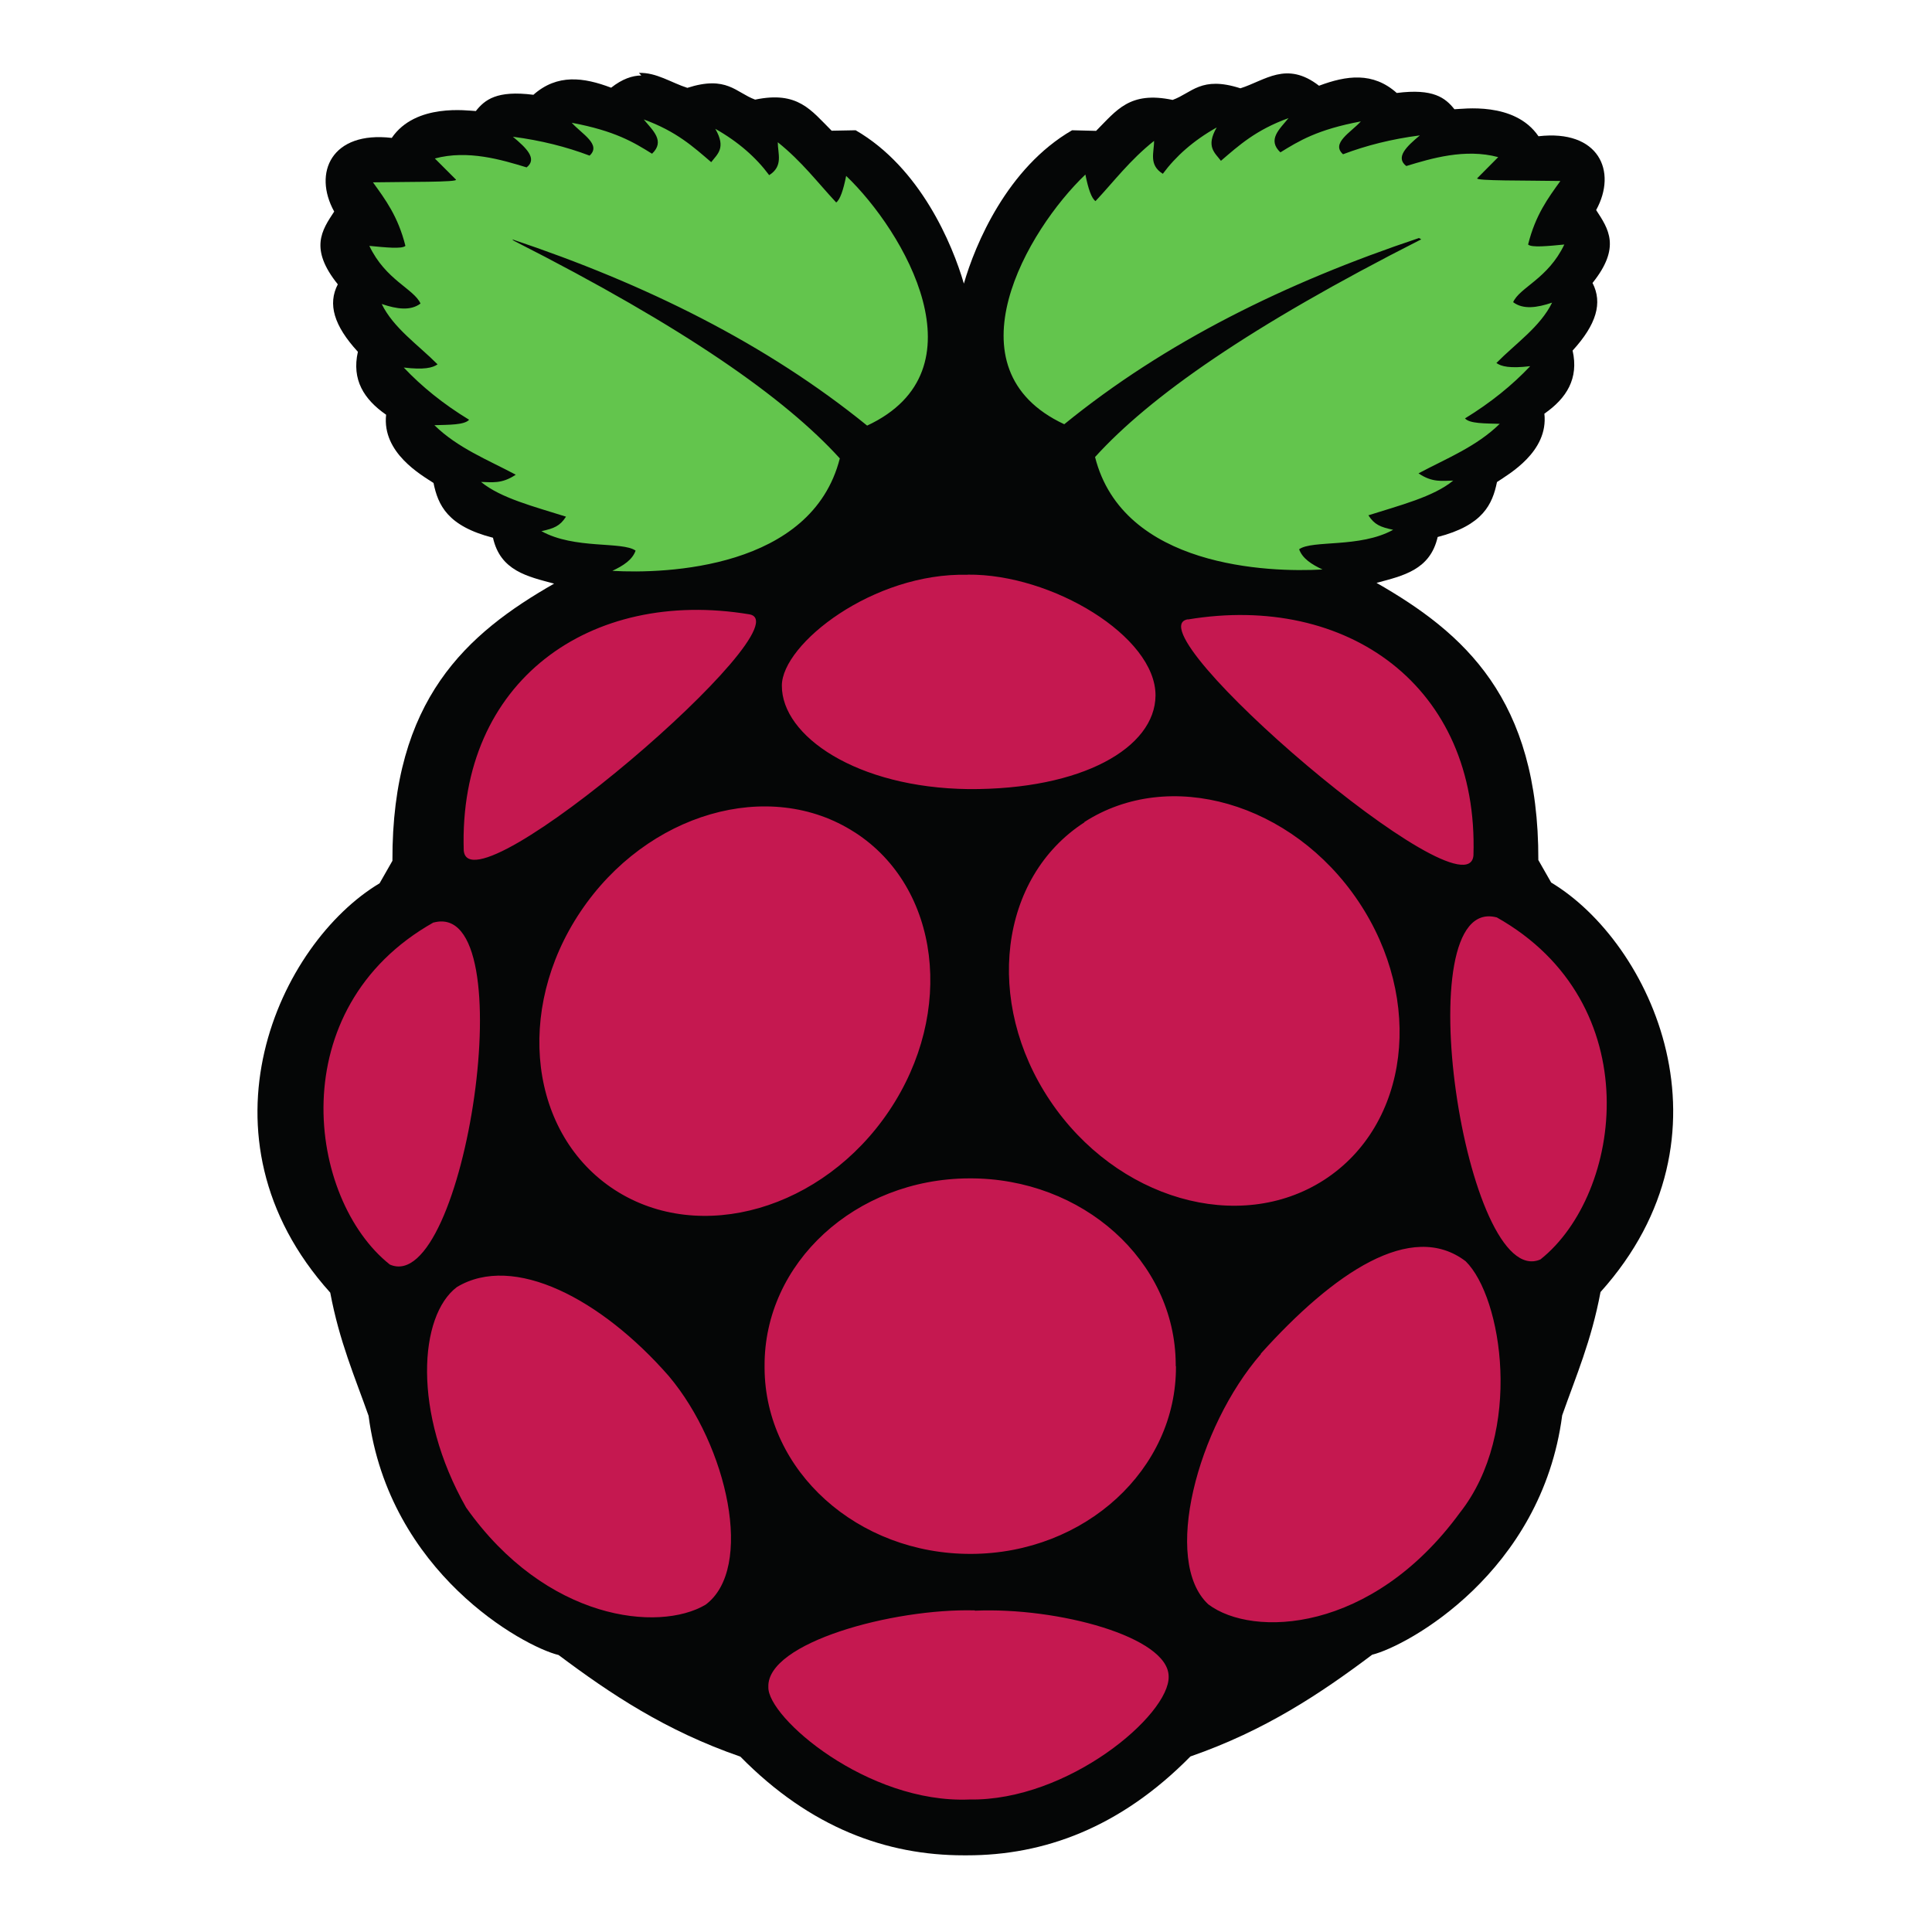 <svg viewBox="0 0 128 128" xmlns="http://www.w3.org/2000/svg"><path fill="#050606" d="M42.489 5c-.61.01-1.26.23-2 .81 -1.82-.69-3.57-.93-5.15.47 -2.43-.31-3.22.33-3.814 1.077 -.532-.02-3.99-.54-5.57 1.78 -3.98-.47-5.24 2.3-3.814 4.88 -.82 1.24-1.66 2.46.24 4.82 -.68 1.31-.26 2.74 1.33 4.47 -.42 1.85.4 3.15 1.87 4.17 -.28 2.53 2.35 4 3.14 4.52 .3 1.47.93 2.86 3.94 3.63 .49 2.2 2.3 2.57 4.05 3.04 -5.785 3.31-10.75 7.67-10.712 18.363l-.85 1.49c-6.64 3.97-12.61 16.74-3.27 27.12 .61 3.25 1.63 5.58 2.54 8.16 1.36 10.4 10.247 15.28 12.59 15.85 3.43 2.57 7.09 5.02 12.04 6.73 4.66 4.74 9.72 6.54 14.8 6.54h.22c5.08 0 10.13-1.81 14.8-6.55 4.95-1.72 8.607-4.16 12.04-6.74 2.34-.58 11.229-5.45 12.59-15.86 .91-2.59 1.93-4.92 2.54-8.17 9.33-10.38 3.36-23.152-3.27-27.13l-.85-1.49c.03-10.692-4.93-15.05-10.72-18.363 1.75-.47 3.55-.85 4.05-3.04 3-.77 3.63-2.17 3.93-3.64 .78-.53 3.42-2 3.14-4.53 1.47-1.02 2.29-2.33 1.87-4.18 1.58-1.73 2-3.16 1.32-4.48 1.9-2.37 1.05-3.59.24-4.83 1.42-2.583.16-5.353-3.82-4.89 -1.59-2.327-5.04-1.798-5.57-1.79 -.6-.75-1.39-1.39-3.82-1.077 -1.58-1.41-3.33-1.162-5.15-.48 -2.16-1.673-3.58-.34-5.21.17 -2.61-.84-3.21.31-4.49.77 -2.85-.6-3.71.69-5.07 2.05l-1.59-.04c-4.29 2.48-6.42 7.55-7.17 10.16 -.76-2.61-2.88-7.68-7.17-10.16l-1.59.03c-1.37-1.36-2.23-2.65-5.07-2.06 -1.28-.47-1.875-1.617-4.49-.78 -1.07-.34-2.05-1.03-3.21-.99l0 0"/><path fill="#63C54D" d="M34.04 15.95c11.37 5.77 17.98 10.44 21.6 14.42 -1.86 7.32-11.54 7.657-15.07 7.45 .72-.34 1.33-.73 1.54-1.34 -.89-.63-4.04-.07-6.24-1.29 .84-.18 1.23-.34 1.63-.96 -2.08-.66-4.32-1.22-5.63-2.3 .71.01 1.37.15 2.3-.48 -1.86-.99-3.85-1.77-5.39-3.28 .96-.03 1.99-.01 2.3-.36 -1.71-1.04-3.14-2.2-4.33-3.46 1.346.16 1.91.02 2.24-.21 -1.29-1.3-2.92-2.4-3.7-4 1 .34 1.91.47 2.57-.03 -.44-.98-2.311-1.55-3.39-3.82 1.05.1 2.16.22 2.39 0 -.49-1.96-1.33-3.07-2.15-4.21 2.25-.04 5.66 0 5.5-.18l-1.4-1.4c2.19-.59 4.44.09 6.08.59 .73-.57-.02-1.29-.91-2.03 1.86.24 3.55.67 5.08 1.25 .81-.73-.53-1.45-1.18-2.176 2.88.54 4.11 1.298 5.32 2.05 .88-.84.05-1.54-.55-2.27 2.17.79 3.29 1.82 4.47 2.83 .4-.532 1.01-.93.27-2.21 1.54.87 2.71 1.91 3.57 3.07 .95-.6.57-1.42.57-2.18 1.6 1.28 2.62 2.65 3.87 3.99 .25-.18.47-.8.66-1.76 3.83 3.66 9.247 12.88 1.39 16.543 -6.69-5.43-14.67-9.378-23.52-12.34h0m60.23 0C82.78 21.63 76.17 26.29 72.55 30.28c1.85 7.32 11.53 7.657 15.07 7.45 -.73-.34-1.33-.73-1.55-1.34 .88-.63 4.03-.07 6.23-1.29 -.85-.18-1.24-.34-1.64-.96 2.07-.66 4.31-1.22 5.62-2.3 -.71.01-1.38.15-2.3-.48 1.86-.99 3.84-1.77 5.38-3.28 -.97-.03-2-.01-2.3-.36 1.7-1.04 3.13-2.2 4.32-3.46 -1.35.16-1.92.02-2.24-.21 1.28-1.3 2.91-2.4 3.69-4 -1 .34-1.92.47-2.58-.03 .43-.98 2.31-1.55 3.39-3.82 -1.06.1-2.17.22-2.4 0 .49-1.96 1.32-3.07 2.14-4.21 -2.26-.04-5.67 0-5.51-.18l1.39-1.4c-2.2-.59-4.45.09-6.09.59 -.74-.57.01-1.29.9-2.03 -1.87.24-3.56.67-5.09 1.25 -.82-.73.52-1.45 1.18-2.176 -2.89.54-4.11 1.298-5.33 2.05 -.89-.84-.05-1.54.54-2.27 -2.18.79-3.3 1.82-4.48 2.83 -.4-.532-1.02-.93-.28-2.21 -1.55.87-2.71 1.91-3.57 3.07 -.96-.6-.57-1.42-.58-2.18 -1.61 1.28-2.63 2.657-3.88 3.99 -.26-.18-.48-.8-.67-1.76 -3.84 3.66-9.25 12.88-1.4 16.543 6.68-5.44 14.66-9.38 23.51-12.34h-.01"/><path fill="#C51850" d="M77.91 90.52c.04 6.83-6.03 12.4-13.56 12.43 -7.53.03-13.66-5.48-13.695-12.31v-.13c-.04-6.84 6.02-12.41 13.55-12.44 7.52-.04 13.65 5.47 13.69 12.3v.13M56.64 55.15c5.64 3.64 6.66 11.9 2.27 18.442 -4.39 6.54-12.53 8.89-18.17 5.25 -5.65-3.65-6.67-11.9-2.28-18.442 4.39-6.55 12.52-8.9 18.16-5.26m15.23-.66c-5.65 3.64-6.67 11.9-2.28 18.44 4.39 6.54 12.52 8.89 18.16 5.25 5.64-3.65 6.66-11.9 2.27-18.45 -4.39-6.55-12.53-8.893-18.17-5.25m-43.1 6.65c6.09-1.61 2.05 24.835-2.901 22.66 -5.46-4.33-7.212-16.98 2.9-22.67m70.43-.33c-6.1-1.61-2.06 24.835 2.9 22.66 5.45-4.33 7.21-16.98-2.91-22.67M78.71 41.04c10.51-1.75 19.268 4.4 18.91 15.63 -.35 4.3-22.79-15-18.92-15.64m-29.06-.33c-10.52-1.75-19.27 4.4-18.916 15.64 .34 4.3 22.79-15 18.916-15.64m14.48-2.62c-6.28-.16-12.31 4.59-12.32 7.34 -.02 3.34 4.96 6.77 12.36 6.86 7.55.05 12.37-2.75 12.396-6.198 .02-3.92-6.87-8.07-12.44-8.01m.48 68.64c5.47-.24 12.81 1.73 12.83 4.35 .09 2.54-6.66 8.27-13.2 8.16 -6.77.28-13.41-5.46-13.32-7.46 -.11-2.93 8.24-5.21 13.67-5.07M44.32 91.18c3.89 4.625 5.67 12.74 2.42 15.14 -3.08 1.82-10.55 1.07-15.858-6.44 -3.58-6.31-3.12-12.72-.61-14.61 3.76-2.26 9.57.79 14.04 5.9m39.232-1.47c-4.22 4.86-6.57 13.735-3.49 16.592 2.94 2.22 10.83 1.91 16.66-6.06 4.23-5.36 2.81-14.29.39-16.67 -3.6-2.74-8.75.76-13.58 6.13v0"/></svg>